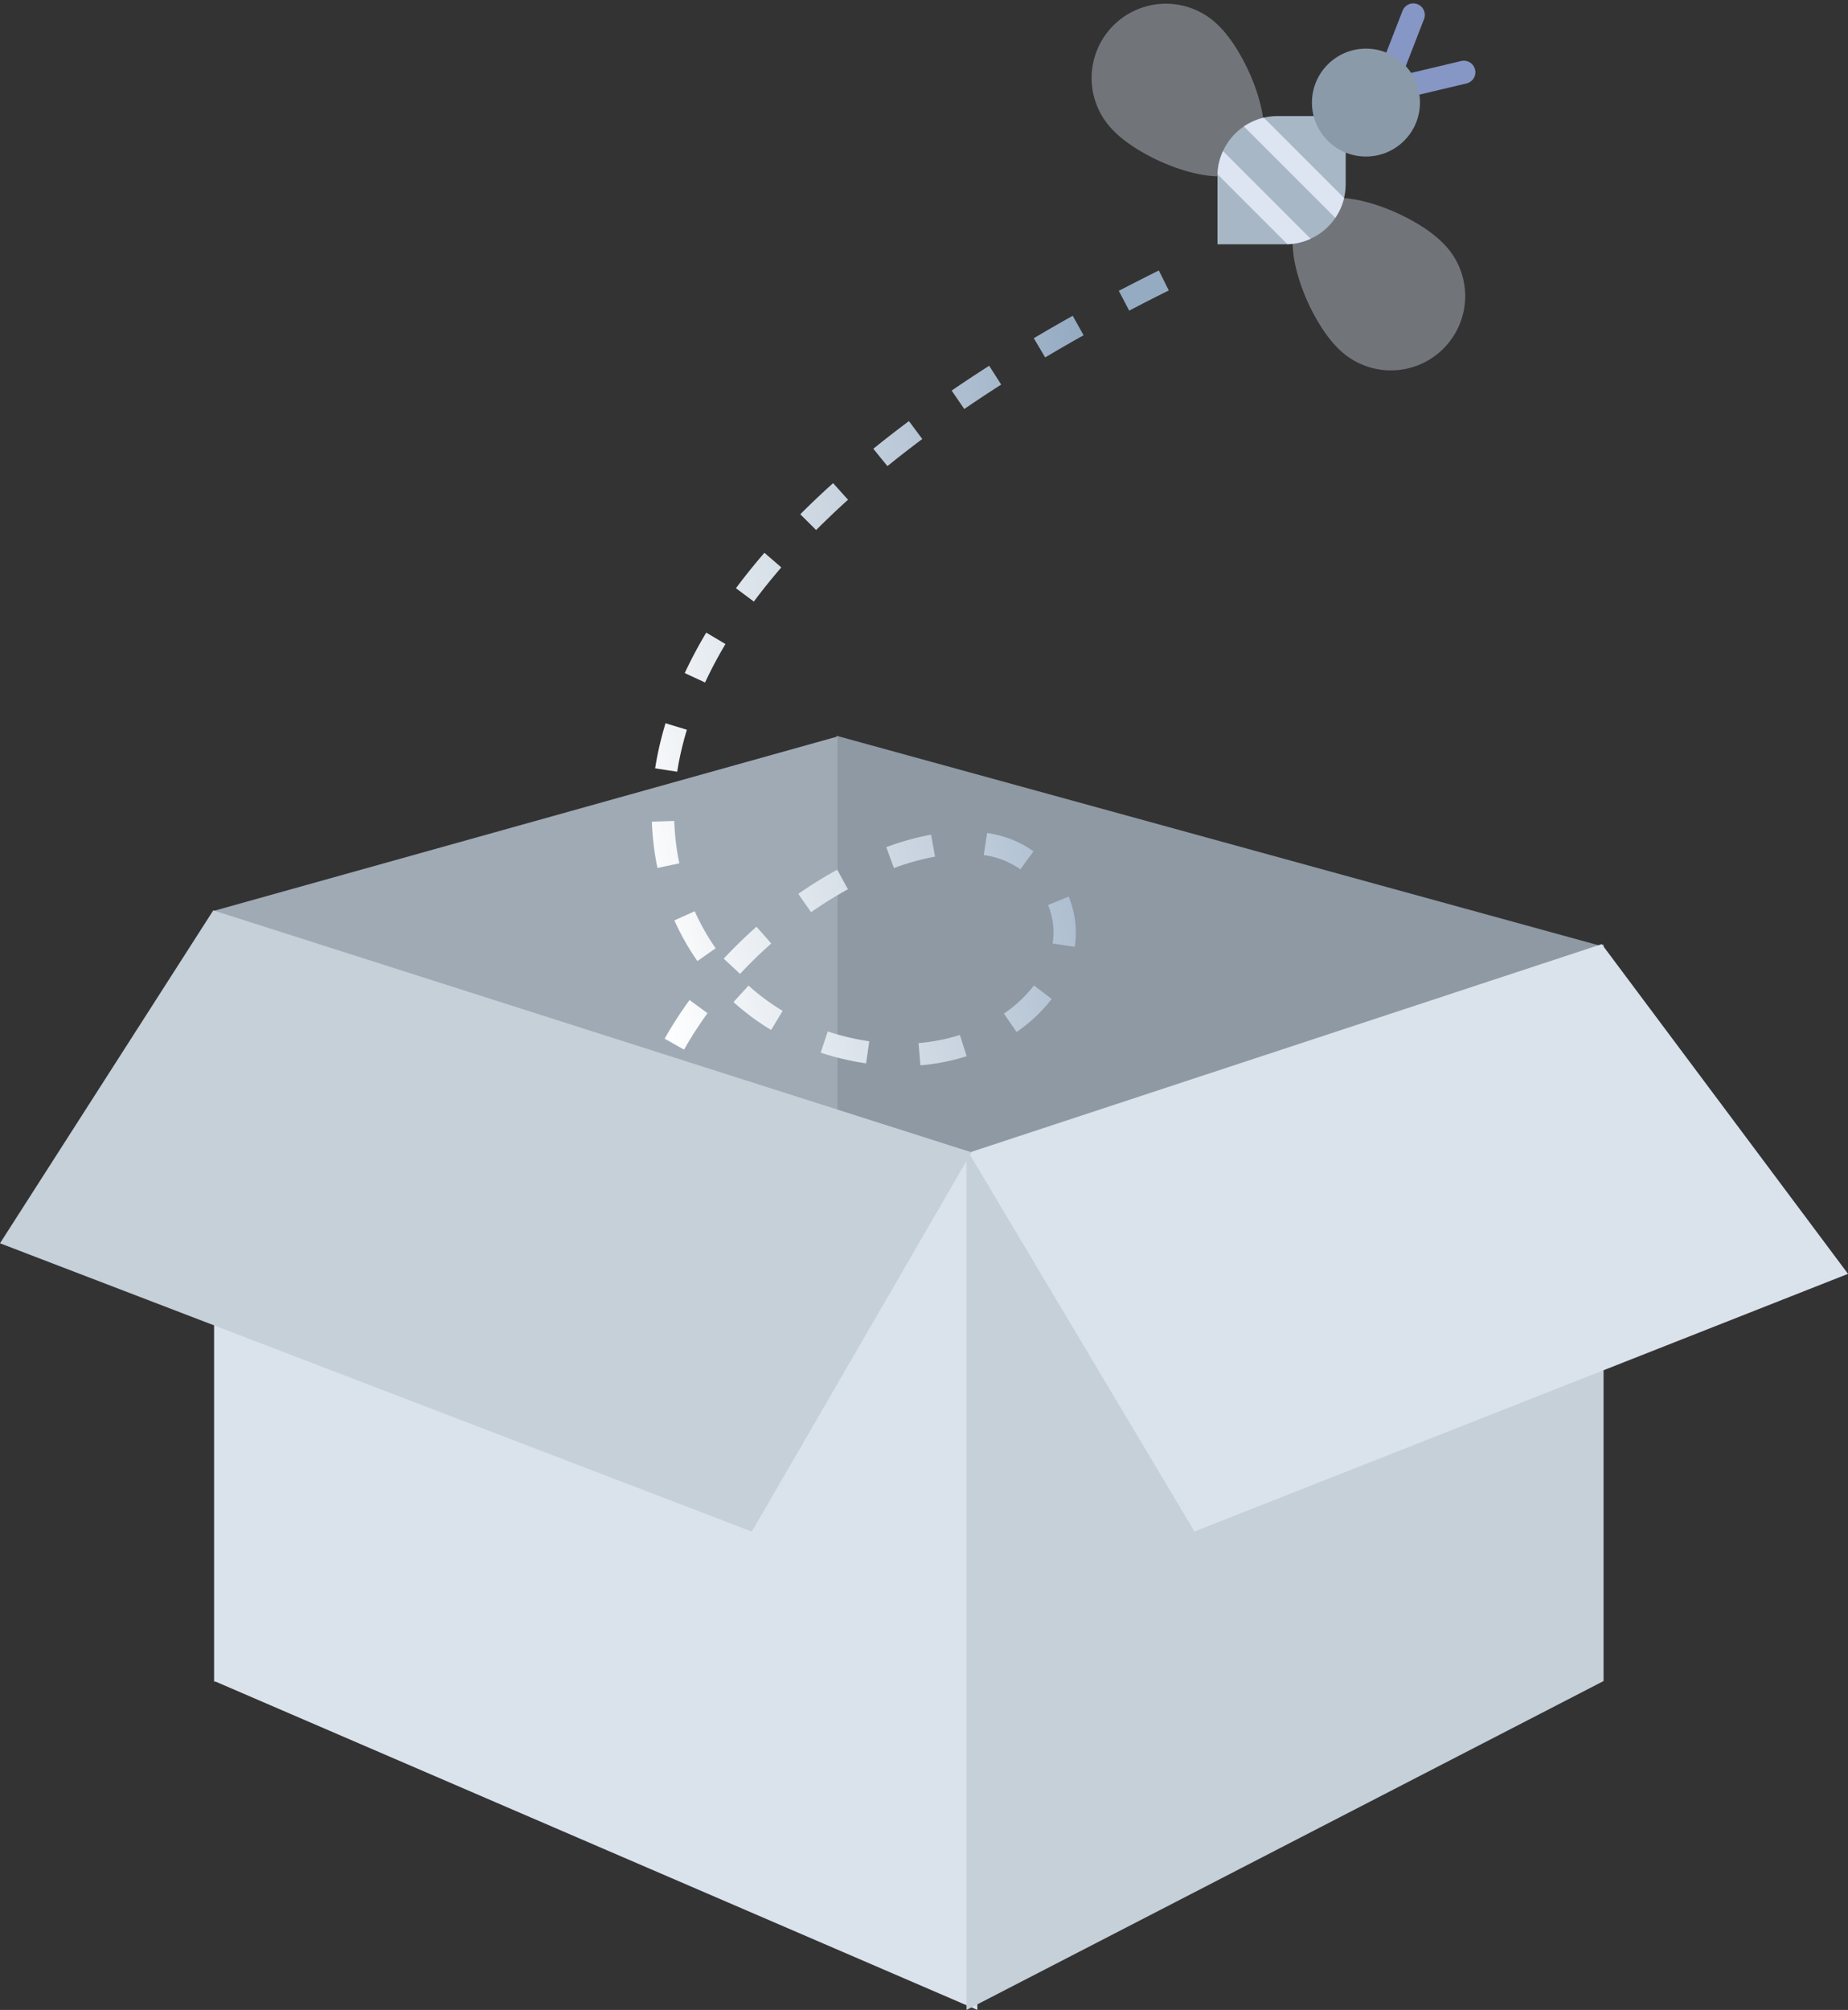 <svg xmlns="http://www.w3.org/2000/svg" xmlns:xlink="http://www.w3.org/1999/xlink" width="144.292" height="156.869" viewBox="0 0 144.292 156.869">
  <rect x="0" y="0" width="144.292" height="156.869" fill="#333333" stroke="none"/>
  <defs>
    <linearGradient id="linear-gradient" x1="0.87" y1="0.316" x2="0.13" y2="0.684" gradientUnits="objectBoundingBox">
      <stop offset="0" stop-color="#95abc2"/>
      <stop offset="1" stop-color="#fff"/>
    </linearGradient>
    <clipPath id="clip-path">
      <path id="vectorMask" d="M458.458,212.063h5.312v5.3a4.7,4.7,0,0,1-4.7,4.705h-5.312v-5.3a4.7,4.7,0,0,1,4.7-4.705Z" transform="translate(-453.754 -212.063)" fill="none"/>
    </clipPath>
  </defs>
  <g id="zero_page_icon" transform="translate(-126.4 -181.841)">
    <path id="Rectangle_27_Copy_2" data-name="Rectangle 27 Copy 2" d="M351.354,378.626,410.939,395v57.29l-59.585-25.67Z" transform="translate(-159.633 -139.359)" fill="#8e99a3"/>
    <path id="Rectangle_27_Copy_3" data-name="Rectangle 27 Copy 3" d="M232.666,378.82,184,392.419v60.2l48.666-26.056Z" transform="translate(-40.876 -139.496)" fill="#a0aab5"/>
    <g id="fly" transform="translate(174.945 182.233)">
      <path id="path_copy" data-name="path copy" d="M47.943,106.711h0c-.969-.283-2.06-.564-3.324-.855l.391-1.7c1.3.3,2.423.588,3.423.881l-.489,1.672Zm-7.28-1.7h0l-.677-.137-.125-.026-.051-.01c-.83-.165-2.085-.42-2.564-.518l.349-1.707c.49.1,1.8.364,2.58.522l.092.019.742.15-.347,1.707Zm-7.41-1.545h0c-1.224-.278-2.34-.55-3.413-.831l.442-1.685c1.048.275,2.142.542,3.357.817l-.386,1.7Zm-7.371-1.983h0c-1.154-.373-2.278-.773-3.332-1.187l.636-1.622c1.022.4,2.109.788,3.232,1.154l-.535,1.658ZM18.76,98.62h0c-1.081-.538-2.13-1.118-3.116-1.724l.912-1.483c.939.577,1.942,1.132,2.981,1.648l-.776,1.56Zm-6.543-4.11h0a33.373,33.373,0,0,1-2.687-2.363L10.75,90.9A31.63,31.63,0,0,0,13.3,93.141l-1.079,1.368Zm-5.48-5.476h0a33.808,33.808,0,0,1-2.06-2.924l1.475-.927a32.073,32.073,0,0,0,1.953,2.773l-1.368,1.08ZM2.665,82.442h0c-.44-.911-.847-1.867-1.223-2.841-.054-.14-.11-.288-.165-.439l1.638-.592c.047.129.1.265.152.405.358.931.752,1.846,1.17,2.719l-1.572.75ZM.232,75.053h0a21.045,21.045,0,0,1-.227-3.626l1.742.042A19.3,19.3,0,0,0,1.955,74.8l-1.722.259ZM2.225,67.57h0L.524,67.2a24.614,24.614,0,0,1,1.04-3.461l1.628.62a22.926,22.926,0,0,0-.967,3.214ZM23.32,62.037h0L23.175,60.3a14.7,14.7,0,0,0,3.228-.634l.528,1.66A16.443,16.443,0,0,1,23.32,62.037Zm-4.24-.153h0a20.9,20.9,0,0,1-3.543-.836l.549-1.654a19.163,19.163,0,0,0,3.244.766ZM4.868,60.813h0l-1.516-.858A31.576,31.576,0,0,1,5.294,56.94L6.7,57.965a29.782,29.782,0,0,0-1.835,2.848Zm25.963-1.377h0L29.843,58a10.328,10.328,0,0,0,2.345-2.2l1.383,1.06a12.055,12.055,0,0,1-2.737,2.572Zm-19.166-.16h0A18.848,18.848,0,0,1,8.729,57.1L9.9,55.812a17.106,17.106,0,0,0,2.665,1.973l-.9,1.494ZM9.239,54.9h0L7.964,53.71c.805-.864,1.666-1.7,2.559-2.489l1.154,1.307c-.85.749-1.669,1.547-2.437,2.369Zm-3.329-1h0a19.4,19.4,0,0,1-1.8-3.176l1.59-.712A17.634,17.634,0,0,0,7.334,52.9Zm29.46-1.113h0l-1.722-.26a5.583,5.583,0,0,0-.363-3l1.612-.659a7.3,7.3,0,0,1,.474,3.921Zm-20.583-2.7h0l-1-1.43a33.938,33.938,0,0,1,3.038-1.889l.839,1.527a32.026,32.026,0,0,0-2.884,1.791Zm16.341-3.344h0a6.427,6.427,0,0,0-2.863-1.116l.26-1.723a8.153,8.153,0,0,1,3.626,1.43l-1.026,1.408Zm-9.873-.1h0l-.6-1.635a21.1,21.1,0,0,1,3.5-.975l.311,1.714a19.37,19.37,0,0,0-3.214.895ZM2.788,46.63h0a21.16,21.16,0,0,1-.433-3.608L4.1,42.963a19.411,19.411,0,0,0,.4,3.31l-1.7.358Zm1.542-7.508h0l-1.721-.266c.058-.371.125-.747.2-1.117.165-.8.369-1.607.611-2.4l1.667.506c-.225.742-.417,1.5-.571,2.247-.071.346-.133.694-.185,1.032ZM6.5,32.155h0l-1.58-.735A34.836,34.836,0,0,1,6.6,28.264l1.5.893a33.062,33.062,0,0,0-1.593,3Zm3.816-6.312h0L8.917,24.8c.686-.92,1.434-1.85,2.225-2.765l1.318,1.14c-.762.882-1.483,1.778-2.142,2.665Zm4.862-5.584h0l-1.236-1.231c.806-.807,1.667-1.624,2.56-2.429l1.167,1.295c-.866.781-1.7,1.577-2.493,2.367Zm5.567-4.989h0l-1.1-1.354c.891-.721,1.826-1.448,2.78-2.16l1.042,1.4c-.938.7-1.855,1.412-2.726,2.117Zm6-4.458h0l-.984-1.437c.945-.648,1.931-1.3,2.929-1.937l.939,1.468c-.981.628-1.951,1.269-2.884,1.907Zm6.317-4.024h0l-.887-1.5c.989-.589,2.014-1.178,3.038-1.752l.85,1.52c-1.014.567-2.023,1.149-3,1.73Zm6.558-3.657h0l-.808-1.543C39.832,1.06,40.853.539,41.938,0l.776,1.56c-1.079.536-2.09,1.051-3.088,1.574Z" transform="translate(0 20.717)" fill="url(#linear-gradient)"/>
      <g id="bee" transform="translate(36.791 0)">
        <path id="Oval" d="M432.787,194.731c2.264-2.264-.338-8.538-2.6-10.8a5.8,5.8,0,1,0-8.2,8.2C424.248,194.4,430.522,197,432.787,194.731Z" transform="translate(-420.289 -182.233)" fill="#ced8e5" opacity="0.4"/>
        <path id="Oval_Copy" data-name="Oval Copy" d="M474.849,234.9c-2.264,2.264.338,8.538,2.6,10.8a5.8,5.8,0,1,0,8.2-8.2C483.39,235.241,477.113,232.638,474.849,234.9Z" transform="translate(-458.384 -218.984)" fill="#ced8e5" opacity="0.4"/>
        <g id="Rectangle_4" data-name="Rectangle 4" transform="translate(9.72 8.667)">
          <path id="Mask" d="M458.458,212.063h5.312v5.3a4.7,4.7,0,0,1-4.7,4.705h-5.312v-5.3a4.7,4.7,0,0,1,4.7-4.705Z" transform="translate(-453.754 -212.063)" fill="#a8b7c5"/>
          <g id="Mask_by_Mask" data-name="Mask by Mask" transform="translate(0 0)" clip-path="url(#clip-path)">
            <g id="Mask_by_Mask-2" data-name="Mask by Mask" transform="translate(-1.754 -0.969)">
              <path id="Rectangle_4-2" data-name="Rectangle 4" d="M447.715,218.907l1.118-1.118,8.187,8.187-1.118,1.118Z" transform="translate(-447.715 -215.157)" fill="#dde5f2"/>
              <path id="Rectangle_4_Copy" data-name="Rectangle 4 Copy" d="M458.607,209.845l1.118-1.118,8.187,8.187-1.118,1.118Z" transform="translate(-455.444 -208.727)" fill="#dde5f2"/>
            </g>
          </g>
        </g>
        <line id="Path_7_Copy" data-name="Path 7 Copy" y1="0.915" x2="3.847" transform="translate(25.115 5.245)" fill="none" stroke="#8696c5" stroke-linecap="round" stroke-width="1.8"/>
        <line id="Path_7" data-name="Path 7" y1="3.81" x2="1.481" transform="translate(23.533 0.773)" fill="none" stroke="#8696c5" stroke-linecap="round" stroke-width="1.8"/>
        <ellipse id="Oval_4" data-name="Oval 4" cx="4.217" cy="4.211" rx="4.217" ry="4.211" transform="translate(17.101 3.404)" fill="#8b9aa8"/>
      </g>
    </g>
    <path id="Rectangle_27" data-name="Rectangle 27" d="M184,426.023l59.585,18.908V511.7L184,486.031Z" transform="translate(-40.876 -172.992)" fill="#dae2ec"/>
    <path id="Rectangle_27_Copy" data-name="Rectangle 27 Copy" d="M436.023,434.755,386.28,451.127V517.9l49.743-25.67Z" transform="translate(-184.417 -179.188)" fill="#c5d0d9"/>
    <path id="Path_17_Copy" data-name="Path 17 Copy" d="M436.309,434.619l19.229,25.735-51.032,20.11L386.881,450.9Z" transform="translate(-184.844 -179.092)" fill="#dae2ec"/>
    <path id="Path_17" data-name="Path 17" d="M143.052,425.545,126.4,451.527l58.7,22.5,17.15-29.595Z" transform="translate(0 -172.652)" fill="#c5d0d9"/>
  </g>
</svg>
